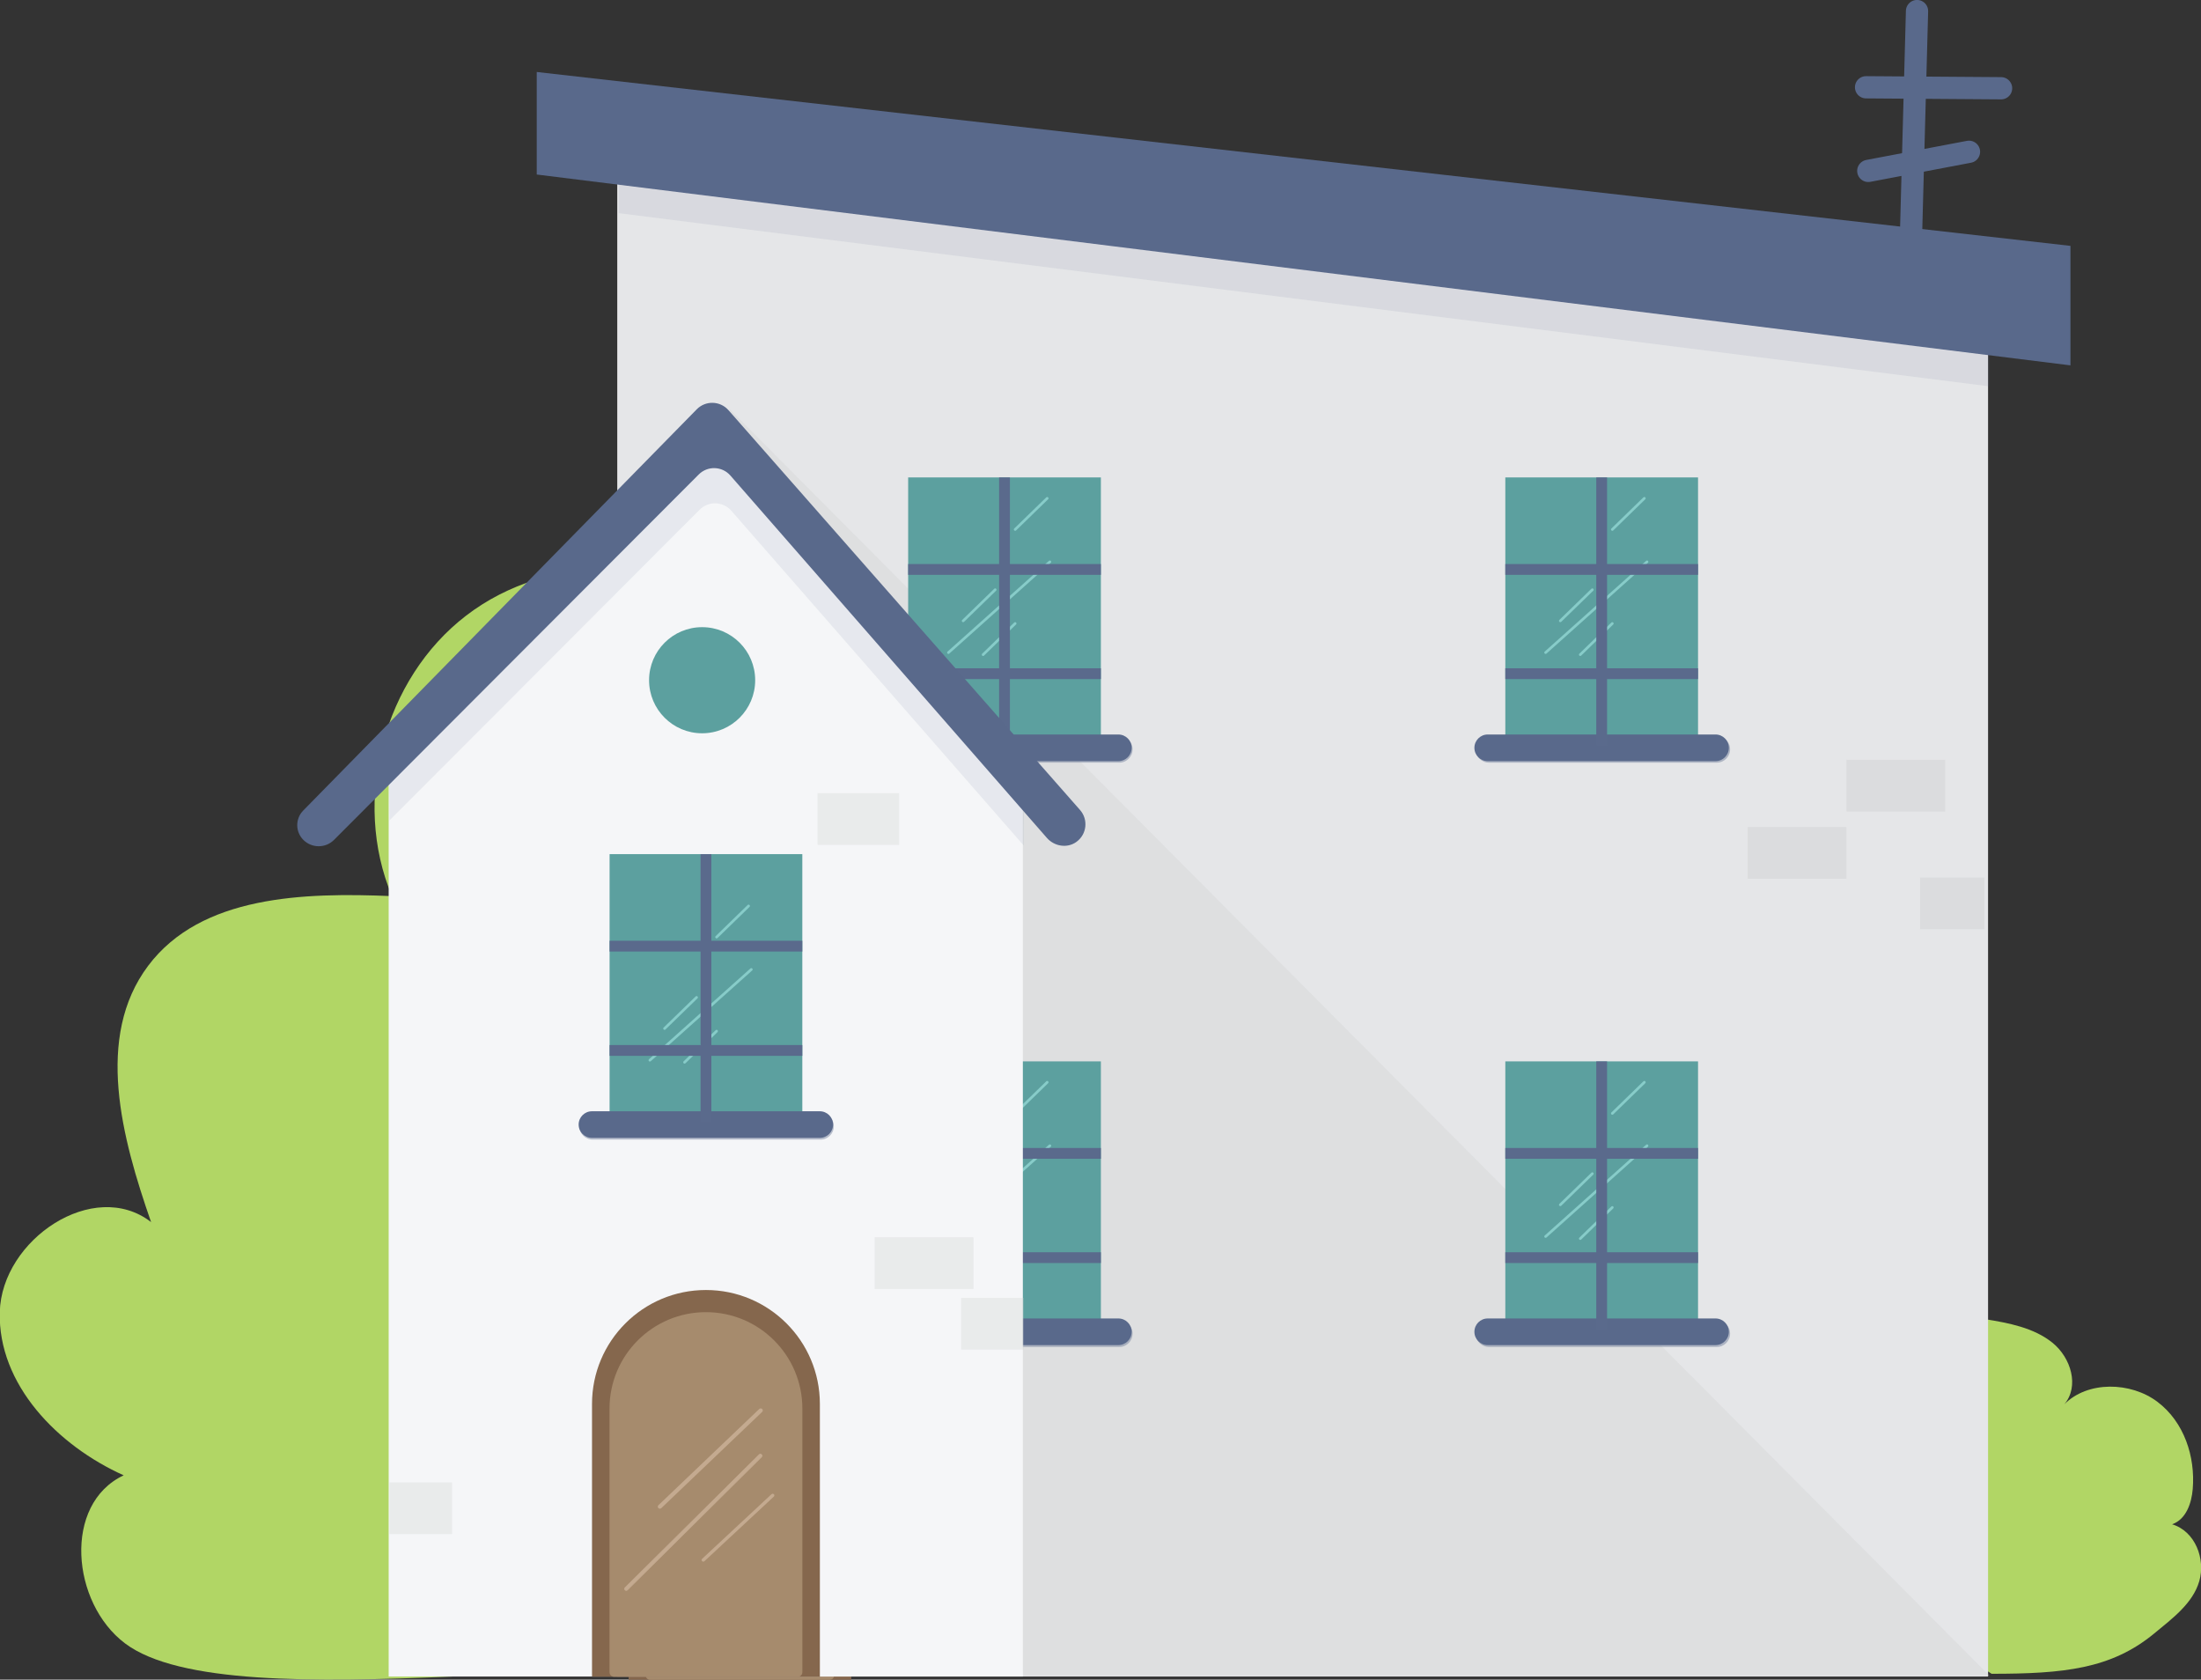 <?xml version="1.0" encoding="UTF-8" standalone="no"?>
<!-- Created with Inkscape (http://www.inkscape.org/) -->

<svg
   xmlns:dc="http://purl.org/dc/elements/1.1/"
   xmlns:cc="http://creativecommons.org/ns#"
   xmlns:rdf="http://www.w3.org/1999/02/22-rdf-syntax-ns#"
   xmlns:svg="http://www.w3.org/2000/svg"
   xmlns="http://www.w3.org/2000/svg"
   xmlns:sodipodi="http://sodipodi.sourceforge.net/DTD/sodipodi-0.dtd"
   xmlns:inkscape="http://www.inkscape.org/namespaces/inkscape"
   width="52.386mm"
   height="39.972mm"
   viewBox="0 0 52.386 39.972"
   version="1.1"
   id="svg8"
   inkscape:version="0.92.4 (5da689c313, 2019-01-14)"
   sodipodi:docname="icon_house_blanc.svg">
  <rect x="0" y="0" width="52.386" height="39.972" fill="#333333" stroke="none"/>
  <defs
     id="defs2">
    <clipPath
       id="clipPath4536"
       clipPathUnits="userSpaceOnUse">
      <path
         inkscape:connector-curvature="0"
         id="path4534"
         d="M 0,500 H 500 V 0 H 0 Z" />
    </clipPath>
    <clipPath
       id="clipPath4552"
       clipPathUnits="userSpaceOnUse">
      <path
         inkscape:connector-curvature="0"
         id="path4550"
         d="m 211.409,242.44 h 80.307 v -25.166 h -80.307 z" />
    </clipPath>
    <clipPath
       id="clipPath4572"
       clipPathUnits="userSpaceOnUse">
      <path
         inkscape:connector-curvature="0"
         id="path4570"
         d="m 211.13,147.803 -12.827,-18.311 h 106.518 l -13.384,18.311 z" />
    </clipPath>
    <clipPath
       id="clipPath5608"
       clipPathUnits="userSpaceOnUse">
      <path
         inkscape:connector-curvature="0"
         id="path5606"
         d="M 0,500 H 500 V 0 H 0 Z" />
    </clipPath>
    <clipPath
       id="clipPath5788"
       clipPathUnits="userSpaceOnUse">
      <path
         inkscape:connector-curvature="0"
         id="path5786"
         d="M 71.495,167.616 H 156.461 V 82.204 H 71.495 Z" />
    </clipPath>
    <clipPath
       id="clipPath5804"
       clipPathUnits="userSpaceOnUse">
      <path
         inkscape:connector-curvature="0"
         id="path5802"
         d="M 64.034,186.826 H 156.461 V 169.13 H 64.034 Z" />
    </clipPath>
    <clipPath
       id="clipPath5834"
       clipPathUnits="userSpaceOnUse">
      <path
         inkscape:connector-curvature="0"
         id="path5832"
         d="m 121.814,145.558 h 17.155 v -1.796 h -17.155 z" />
    </clipPath>
    <clipPath
       id="clipPath5878"
       clipPathUnits="userSpaceOnUse">
      <path
         inkscape:connector-curvature="0"
         id="path5876"
         d="M 81.526,145.558 H 98.681 v -1.796 H 81.526 Z" />
    </clipPath>
    <clipPath
       id="clipPath5922"
       clipPathUnits="userSpaceOnUse">
      <path
         inkscape:connector-curvature="0"
         id="path5920"
         d="m 121.814,106.166 h 17.155 v -1.796 h -17.155 z" />
    </clipPath>
    <clipPath
       id="clipPath5966"
       clipPathUnits="userSpaceOnUse">
      <path
         inkscape:connector-curvature="0"
         id="path5964"
         d="M 81.526,106.166 H 98.681 V 104.37 H 81.526 Z" />
    </clipPath>
    <clipPath
       id="clipPath6016"
       clipPathUnits="userSpaceOnUse">
      <path
         inkscape:connector-curvature="0"
         id="path6014"
         d="M 48.537,165.648 H 91.34 V 138.18 H 48.537 Z" />
    </clipPath>
    <clipPath
       id="clipPath6040"
       clipPathUnits="userSpaceOnUse">
      <path
         inkscape:connector-curvature="0"
         id="path6038"
         d="m 81.293,111.767 h 6.661 v -3.489 H 81.293 Z" />
    </clipPath>
    <clipPath
       id="clipPath6054"
       clipPathUnits="userSpaceOnUse">
      <path
         inkscape:connector-curvature="0"
         id="path6052"
         d="m 87.12,107.68 h 4.219 v -3.489 H 87.12 Z" />
    </clipPath>
    <clipPath
       id="clipPath6068"
       clipPathUnits="userSpaceOnUse">
      <path
         inkscape:connector-curvature="0"
         id="path6066"
         d="m 48.579,95.241 h 4.219 v -3.489 h -4.219 z" />
    </clipPath>
    <clipPath
       id="clipPath6082"
       clipPathUnits="userSpaceOnUse">
      <path
         inkscape:connector-curvature="0"
         id="path6080"
         d="m 77.442,141.708 h 5.505 v -3.49 h -5.505 z" />
    </clipPath>
    <clipPath
       id="clipPath6098"
       clipPathUnits="userSpaceOnUse">
      <path
         inkscape:connector-curvature="0"
         id="path6096"
         d="m 61.382,120.144 h 17.155 v -1.796 H 61.382 Z" />
    </clipPath>
    <clipPath
       id="clipPath6140"
       clipPathUnits="userSpaceOnUse">
      <path
         inkscape:connector-curvature="0"
         id="path6138"
         d="m 140.154,139.425 h 6.661 v -3.489 h -6.661 z" />
    </clipPath>
    <clipPath
       id="clipPath6154"
       clipPathUnits="userSpaceOnUse">
      <path
         inkscape:connector-curvature="0"
         id="path6152"
         d="m 151.774,136.019 h 4.339 v -3.489 h -4.339 z" />
    </clipPath>
    <clipPath
       id="clipPath6168"
       clipPathUnits="userSpaceOnUse">
      <path
         inkscape:connector-curvature="0"
         id="path6166"
         d="m 146.815,143.956 h 6.661 v -3.49 h -6.661 z" />
    </clipPath>
    <clipPath
       id="clipPath6224"
       clipPathUnits="userSpaceOnUse">
      <path
         inkscape:connector-curvature="0"
         id="path6222"
         d="m 343.753,176.953 h 47.054 v -6.92 h -47.054 z" />
    </clipPath>
    <clipPath
       id="clipPath6326"
       clipPathUnits="userSpaceOnUse">
      <path
         inkscape:connector-curvature="0"
         id="path6324"
         d="m 342.288,215.549 -3.352,-37.911 h 67.32 l -3.311,37.911 z" />
    </clipPath>
    <clipPath
       id="clipPath7362"
       clipPathUnits="userSpaceOnUse">
      <path
         inkscape:connector-curvature="0"
         id="path7360"
         d="M 0,500 H 500 V 0 H 0 Z" />
    </clipPath>
    <clipPath
       id="clipPath7372"
       clipPathUnits="userSpaceOnUse">
      <path
         inkscape:connector-curvature="0"
         id="path7370"
         d="m 390.807,189.002 h 60.657 v -6.92 h -60.657 z" />
    </clipPath>
    <clipPath
       id="clipPath7442"
       clipPathUnits="userSpaceOnUse">
      <path
         inkscape:connector-curvature="0"
         id="path7440"
         d="m 390.807,91.044 h 60.657 v -8.239 h -60.657 z" />
    </clipPath>
    <clipPath
       id="clipPath7602"
       clipPathUnits="userSpaceOnUse">
      <path
         inkscape:connector-curvature="0"
         id="path7600"
         d="m 390.807,226.314 -3.352,-37.91 h 67.32 l -3.311,37.91 z" />
    </clipPath>
    <clipPath
       id="clipPath8638"
       clipPathUnits="userSpaceOnUse">
      <path
         inkscape:connector-curvature="0"
         id="path8636"
         d="M 0,500 H 500 V 0 H 0 Z" />
    </clipPath>
    <clipPath
       id="clipPath8692"
       clipPathUnits="userSpaceOnUse">
      <path
         inkscape:connector-curvature="0"
         id="path8690"
         d="M 61.04,399.995 H 152.367 V 347.039 H 61.04 Z" />
    </clipPath>
    <clipPath
       id="clipPath8806"
       clipPathUnits="userSpaceOnUse">
      <path
         inkscape:connector-curvature="0"
         id="path8804"
         d="M 201.576,344.489 H 325.067 V 333.855 H 201.576 Z" />
    </clipPath>
    <clipPath
       id="clipPath8822"
       clipPathUnits="userSpaceOnUse">
      <path
         inkscape:connector-curvature="0"
         id="path8820"
         d="m 234.008,381.992 -20.38,-23.215 -12.051,-19.937 h 133.712 l -29.241,43.152 z" />
    </clipPath>
    <clipPath
       id="clipPath9858"
       clipPathUnits="userSpaceOnUse">
      <path
         inkscape:connector-curvature="0"
         id="path9856"
         d="M 0,500 H 500 V 0 H 0 Z" />
    </clipPath>
    <clipPath
       id="clipPath9870"
       clipPathUnits="userSpaceOnUse">
      <path
         inkscape:connector-curvature="0"
         id="path9868"
         d="m 190.412,361.834 h 40.937 v -26.982 h -40.937 z" />
    </clipPath>
    <clipPath
       id="clipPath9992"
       clipPathUnits="userSpaceOnUse">
      <path
         inkscape:connector-curvature="0"
         id="path9990"
         d="m 190.526,332.303 h 40.824 v -5.498 h -40.824 z" />
    </clipPath>
    <clipPath
       id="clipPath10058"
       clipPathUnits="userSpaceOnUse">
      <path
         inkscape:connector-curvature="0"
         id="path10056"
         d="m 416.971,407.604 -1.879,-35.784 h 42.437 v 35.784 z" />
    </clipPath>
    <clipPath
       id="clipPath11094"
       clipPathUnits="userSpaceOnUse">
      <path
         inkscape:connector-curvature="0"
         id="path11092"
         d="M 0,500 H 500 V 0 H 0 Z" />
    </clipPath>
    <clipPath
       id="clipPath11250"
       clipPathUnits="userSpaceOnUse">
      <path
         inkscape:connector-curvature="0"
         id="path11248"
         d="m 377.205,408.939 h 80.958 v -43.623 h -80.958 z" />
    </clipPath>
    <clipPath
       id="clipPath11346"
       clipPathUnits="userSpaceOnUse">
      <path
         inkscape:connector-curvature="0"
         id="path11344"
         d="M 0,500 H 500 V 0 H 0 Z" />
    </clipPath>
  </defs>
  <sodipodi:namedview
     id="base"
     pagecolor="#ffffff"
     bordercolor="#666666"
     borderopacity="1.0"
     inkscape:pageopacity="0.0"
     inkscape:pageshadow="2"
     inkscape:zoom="0.98994949"
     inkscape:cx="143.36916"
     inkscape:cy="-31.331283"
     inkscape:document-units="mm"
     inkscape:current-layer="layer1"
     showgrid="false"
     inkscape:window-width="1920"
     inkscape:window-height="1027"
     inkscape:window-x="-8"
     inkscape:window-y="-8"
     inkscape:window-maximized="1" />
  <g
     inkscape:label="Calque 1"
     inkscape:groupmode="layer"
     id="layer1"
     transform="translate(-71.342,-61.329)">
    <g
       id="g19205"
       transform="translate(45.169,-5.88)">
      <g
         transform="matrix(0.353,0,0,-0.353,42.361,102.496)"
         id="g5730">
        <path
           inkscape:connector-curvature="0"
           id="path5732"
           style="fill:#c4aa90;fill-opacity:1;fill-rule:nonzero;stroke:none"
           d="m 0,0 c -0.041,0 -0.081,0.016 -0.111,0.047 -0.059,0.061 -0.058,0.16 0.003,0.22 l 3.72,3.616 C 3.673,3.942 3.771,3.94 3.831,3.88 3.891,3.818 3.89,3.72 3.828,3.66 L 0.108,0.044 C 0.078,0.015 0.039,0 0,0" />
      </g>
      <g
         transform="matrix(0.353,0,0,-0.353,44.584,102.95)"
         id="g5734">
        <path
           inkscape:connector-curvature="0"
           id="path5736"
           style="fill:#c4aa90;fill-opacity:1;fill-rule:nonzero;stroke:none"
           d="m 0,0 c -0.041,0 -0.081,0.016 -0.111,0.047 -0.06,0.061 -0.058,0.16 0.003,0.22 l 3.72,3.616 C 3.673,3.942 3.771,3.941 3.831,3.88 3.891,3.818 3.889,3.721 3.828,3.66 L 0.108,0.044 C 0.078,0.015 0.039,0 0,0" />
      </g>
      <g
         transform="matrix(0.353,0,0,-0.353,43.784,98.191)"
         id="g5738">
        <path
           inkscape:connector-curvature="0"
           id="path5740"
           style="fill:#85674d;fill-opacity:1;fill-rule:nonzero;stroke:none"
           d="M 0,0 V 0 C 4.146,0 7.507,-3.36 7.507,-7.506 V -25.481 H -7.506 V -7.507 C -7.506,-3.36 -4.146,0 0,0" />
      </g>
      <g
         transform="matrix(0.353,0,0,-0.353,43.784,98.706)"
         id="g5742">
        <path
           inkscape:connector-curvature="0"
           id="path5744"
           style="fill:#a68b6d;fill-opacity:1;fill-rule:nonzero;stroke:none"
           d="m 0,0 v 0 c 3.509,0 6.354,-2.845 6.354,-6.354 v -17.369 c 0,-0.165 -0.134,-0.298 -0.299,-0.298 h -12.11 c -0.165,0 -0.299,0.133 -0.299,0.298 V -6.354 C -6.354,-2.845 -3.509,0 0,0" />
      </g>
      <g
         transform="matrix(0.353,0,0,-0.353,41.931,105.177)"
         id="g5746">
        <path
           inkscape:connector-curvature="0"
           id="path5748"
           style="fill:#c4aa90;fill-opacity:1;fill-rule:nonzero;stroke:none"
           d="m 0,0 c -0.027,0 -0.055,0.011 -0.076,0.032 -0.042,0.042 -0.041,0.11 0.001,0.152 L 8.762,8.949 C 8.804,8.99 8.872,8.99 8.913,8.948 8.955,8.906 8.955,8.839 8.913,8.797 L 0.075,0.031 C 0.055,0.011 0.027,0 0,0" />
      </g>
      <g
         transform="matrix(0.353,0,0,-0.353,45.049,102.017)"
         id="g5750">
        <path
           inkscape:connector-curvature="0"
           id="path5752"
           style="fill:#c4aa90;fill-opacity:1;fill-rule:nonzero;stroke:none"
           d="M 0,0 C -0.021,0 -0.043,-0.008 -0.06,-0.024 L -8.897,-8.79 c -0.033,-0.033 -0.033,-0.086 0,-0.118 0.033,-0.035 0.088,-0.032 0.119,-0.001 l 8.837,8.765 C 0.093,-0.111 0.093,-0.059 0.06,-0.023 0.043,-0.008 0.022,0 0,0 m -8.837,-8.979 c -0.035,0 -0.067,0.013 -0.092,0.039 -0.05,0.049 -0.05,0.131 0,0.182 l 8.838,8.766 c 0.05,0.05 0.133,0.05 0.182,0 0.051,-0.052 0.051,-0.134 0,-0.184 L -8.746,-8.941 C -8.77,-8.966 -8.803,-8.979 -8.837,-8.979" />
      </g>
      <g
         transform="matrix(0.353,0,0,-0.353,43.723,104.488)"
         id="g5754">
        <path
           inkscape:connector-curvature="0"
           id="path5756"
           style="fill:#c4aa90;fill-opacity:1;fill-rule:nonzero;stroke:none"
           d="m 0,0 c -0.014,0 -0.028,0.005 -0.04,0.015 -0.021,0.02 -0.021,0.053 0.001,0.074 l 4.572,4.256 c 0.021,0.019 0.056,0.019 0.078,-10e-4 0.021,-0.02 0.021,-0.053 0,-0.073 L 0.039,0.015 C 0.028,0.005 0.014,0 0,0" />
      </g>
      <g
         transform="matrix(0.353,0,0,-0.353,43.723,104.508)"
         id="g5758">
        <path
           inkscape:connector-curvature="0"
           id="path5760"
           style="fill:#c4aa90;fill-opacity:1;fill-rule:nonzero;stroke:none"
           d="m 0,0 c -0.03,0 -0.058,0.011 -0.079,0.031 -0.021,0.021 -0.033,0.05 -0.033,0.079 0.001,0.03 0.013,0.057 0.035,0.077 L 4.494,4.442 C 4.539,4.483 4.606,4.482 4.65,4.441 4.671,4.421 4.684,4.393 4.683,4.363 4.683,4.334 4.67,4.306 4.649,4.285 L 0.077,0.03 C 0.057,0.011 0.029,0 0,0" />
      </g>
      <g
         transform="matrix(0.353,0,0,-0.353,42.714,103.255)"
         id="g5762">
        <path
           inkscape:connector-curvature="0"
           id="path5764"
           style="fill:#c4aa90;fill-opacity:1;fill-rule:nonzero;stroke:none"
           d="m 0,0 c -0.021,0 -0.042,0.008 -0.057,0.022 -0.031,0.031 -0.031,0.08 0,0.11 l 6.646,6.341 c 0.032,0.03 0.082,0.03 0.114,0 0.031,-0.031 0.031,-0.079 0,-0.11 L 0.057,0.022 C 0.041,0.007 0.021,0 0,0" />
      </g>
      <g
         transform="matrix(0.353,0,0,-0.353,45.058,100.983)"
         id="g5766">
        <path
           inkscape:connector-curvature="0"
           id="path5768"
           style="fill:#c4aa90;fill-opacity:1;fill-rule:nonzero;stroke:none"
           d="m 0,0 c -0.006,0 -0.013,-0.002 -0.018,-0.008 l -6.645,-6.341 c -0.006,-0.005 -0.006,-0.01 -0.006,-0.013 0,-0.004 0,-0.009 0.005,-0.014 0.01,-0.01 0.027,-0.009 0.037,0 l 6.645,6.341 c 0.005,0.004 0.006,0.01 0.006,0.014 0,0.003 -0.001,0.008 -0.006,0.013 C 0.014,-0.003 0.007,0 0,0 m -6.646,-6.496 c -0.037,0 -0.071,0.014 -0.097,0.04 -0.025,0.023 -0.04,0.058 -0.04,0.094 0,0.036 0.015,0.07 0.042,0.095 l 6.646,6.341 c 0.053,0.051 0.139,0.051 0.192,-0.001 0.026,-0.024 0.041,-0.058 0.04,-0.095 0,-0.036 -0.014,-0.07 -0.041,-0.095 L -6.55,-6.459 c -0.026,-0.023 -0.06,-0.037 -0.096,-0.037" />
      </g>
      <g
         transform="matrix(0.353,0,0,-0.353,36.921,107.108)"
         id="g5770">
        <path
           inkscape:connector-curvature="0"
           id="path5772"
           style="fill:#b1d665;fill-opacity:1;fill-rule:nonzero;stroke:none"
           d="m 0,0 c -9.276,-0.392 -18.392,-0.492 -22.018,2.237 -3.627,2.73 -4.198,9.398 -0.09,11.33 -4.46,2 -8.484,6.127 -8.354,11.013 0.13,4.886 6.338,9.052 10.201,6.059 -1.978,5.678 -3.809,12.474 -0.196,17.281 3.571,4.751 10.503,4.944 16.441,4.694 -2.733,6.469 -0.565,14.656 5.012,18.923 5.576,4.268 14.046,4.222 19.575,-0.106 1.615,4.405 8.098,5.152 11.92,2.431 3.822,-2.72 5.498,-7.519 6.59,-12.082 4.589,-19.178 2.746,-39.238 0.876,-58.869" />
      </g>
      <g
         transform="matrix(0.353,0,0,-0.353,73.575,107.042)"
         id="g5774">
        <path
           inkscape:connector-curvature="0"
           id="path5776"
           style="fill:#b1d665;fill-opacity:1;fill-rule:nonzero;stroke:none"
           d="m 0,0 c 4.852,0 8.063,0.322 10.963,2.717 1.233,1.018 2.609,2.032 3.04,3.528 0.433,1.496 -0.274,3.366 -1.832,3.833 0.947,0.335 1.312,1.423 1.391,2.379 0.181,2.179 -0.577,4.517 -2.379,5.877 -1.802,1.36 -4.707,1.425 -6.282,-0.169 1.033,1.212 0.454,3.143 -0.796,4.153 -1.25,1.011 -2.945,1.333 -4.564,1.592 -1.009,0.161 -2.032,0.313 -3.052,0.236 -1.358,-0.1 -2.658,-0.601 -3.817,-1.281 -2.844,-1.666 -4.923,-4.467 -5.621,-7.569 -0.698,-3.102 -0.004,-6.464 1.875,-9.088 1.206,-1.684 3.349,-3.162 5.369,-2.478" />
      </g>
      <g
         transform="matrix(0.353,0,0,-0.353,73.491,107.108)"
         id="g5778">
        <path
           inkscape:connector-curvature="0"
           id="path5780"
           style="fill:#e5e6e8;fill-opacity:1;fill-rule:nonzero;stroke:none"
           d="M 0,0 H -92.427 V 103.058 L 0,96.336 Z" />
      </g>
      <g
         transform="matrix(0.353,0,0,-0.353,18.295,136.107)"
         id="g5782">
        <g
           id="g5784" />
        <g
           id="g5796">
          <g
             style="opacity:0.3"
             id="g5794"
             clip-path="url(#clipPath5788)">
            <g
               id="g5792"
               transform="translate(71.495,167.616)">
              <path
                 inkscape:connector-curvature="0"
                 id="path5790"
                 style="fill:#cdcfce;fill-opacity:1;fill-rule:nonzero;stroke:none"
                 d="M 0,0 84.966,-85.413 H 19.844 Z" />
            </g>
          </g>
        </g>
      </g>
      <g
         transform="matrix(0.353,0,0,-0.353,18.295,136.107)"
         id="g5798">
        <g
           id="g5800" />
        <g
           id="g5812">
          <g
             style="opacity:0.1"
             id="g5810"
             clip-path="url(#clipPath5804)">
            <g
               id="g5808"
               transform="translate(64.034,186.825)">
              <path
                 inkscape:connector-curvature="0"
                 id="path5806"
                 style="fill:#59698b;fill-opacity:1;fill-rule:nonzero;stroke:none"
                 d="m 0,0 v -6.017 l 92.427,-11.677 v 8.001 z" />
            </g>
          </g>
        </g>
      </g>
      <g
         transform="matrix(0.353,0,0,-0.353,71.601,74.883)"
         id="g5814">
        <path
           inkscape:connector-curvature="0"
           id="path5816"
           style="fill:none;stroke:#59698b;stroke-width:1.5;stroke-linecap:round;stroke-linejoin:round;stroke-miterlimit:10;stroke-dasharray:none;stroke-opacity:1"
           d="M 0,0 0.564,20.993" />
      </g>
      <g
         transform="matrix(0.353,0,0,-0.353,70.64,71.276)"
         id="g5818">
        <path
           inkscape:connector-curvature="0"
           id="path5820"
           style="fill:none;stroke:#59698b;stroke-width:1.5;stroke-linecap:round;stroke-linejoin:round;stroke-miterlimit:10;stroke-dasharray:none;stroke-opacity:1"
           d="M 0,0 6.79,1.288" />
      </g>
      <g
         transform="matrix(0.353,0,0,-0.353,70.587,69.286)"
         id="g5822">
        <path
           inkscape:connector-curvature="0"
           id="path5824"
           style="fill:none;stroke:#59698b;stroke-width:1.5;stroke-linecap:round;stroke-linejoin:round;stroke-miterlimit:10;stroke-dasharray:none;stroke-opacity:1"
           d="M 0,0 9.104,-0.066" />
      </g>
      <path
         inkscape:connector-curvature="0"
         id="path5826"
         style="fill:#5ca09f;fill-opacity:1;fill-rule:nonzero;stroke:none;stroke-width:0.353"
         d="M 66.588,84.757 H 62.001 V 78.571 h 4.587 z" />
      <g
         transform="matrix(0.353,0,0,-0.353,18.295,136.107)"
         id="g5828">
        <g
           id="g5830" />
        <g
           id="g5842">
          <g
             style="opacity:0.4"
             id="g5840"
             clip-path="url(#clipPath5834)">
            <g
               id="g5838"
               transform="translate(138.071,143.762)">
              <path
                 inkscape:connector-curvature="0"
                 id="path5836"
                 style="fill:#59698b;fill-opacity:1;fill-rule:nonzero;stroke:none"
                 d="m 0,0 h -15.359 c -0.496,0 -0.898,0.402 -0.898,0.898 0,0.497 0.402,0.899 0.898,0.899 L 0,1.797 C 0.496,1.797 0.898,1.395 0.898,0.898 0.898,0.402 0.496,0 0,0" />
            </g>
          </g>
        </g>
      </g>
      <g
         transform="matrix(0.353,0,0,-0.353,67.004,85.323)"
         id="g5844">
        <path
           inkscape:connector-curvature="0"
           id="path5846"
           style="fill:#59698b;fill-opacity:1;fill-rule:nonzero;stroke:none"
           d="m 0,0 h -15.359 c -0.496,0 -0.898,0.402 -0.898,0.898 0,0.497 0.402,0.899 0.898,0.899 L 0,1.797 C 0.496,1.797 0.898,1.395 0.898,0.898 0.898,0.402 0.496,0 0,0" />
      </g>
      <g
         transform="matrix(0.353,0,0,-0.353,63.31,82.016)"
         id="g5848">
        <path
           inkscape:connector-curvature="0"
           id="path5850"
           style="fill:#87ccc9;fill-opacity:1;fill-rule:nonzero;stroke:none"
           d="m 0,0 c -0.023,0 -0.047,0.009 -0.065,0.027 -0.034,0.035 -0.034,0.092 0.002,0.127 l 2.159,2.1 C 2.132,2.288 2.189,2.287 2.224,2.252 2.258,2.216 2.257,2.159 2.222,2.124 L 0.062,0.025 C 0.045,0.008 0.022,0 0,0" />
      </g>
      <g
         transform="matrix(0.353,0,0,-0.353,63.785,82.82)"
         id="g5852">
        <path
           inkscape:connector-curvature="0"
           id="path5854"
           style="fill:#87ccc9;fill-opacity:1;fill-rule:nonzero;stroke:none"
           d="m 0,0 c -0.023,0 -0.047,0.009 -0.064,0.027 -0.035,0.035 -0.034,0.092 0.002,0.127 l 2.159,2.1 C 2.132,2.288 2.189,2.287 2.224,2.252 2.258,2.216 2.258,2.159 2.222,2.125 L 0.063,0.025 C 0.045,0.008 0.023,0 0,0" />
      </g>
      <g
         transform="matrix(0.353,0,0,-0.353,64.548,79.841)"
         id="g5856">
        <path
           inkscape:connector-curvature="0"
           id="path5858"
           style="fill:#87ccc9;fill-opacity:1;fill-rule:nonzero;stroke:none"
           d="m 0,0 c -0.023,0 -0.047,0.009 -0.064,0.027 -0.035,0.035 -0.035,0.093 0.001,0.127 l 2.159,2.1 C 2.132,2.288 2.189,2.287 2.224,2.252 2.258,2.216 2.257,2.159 2.222,2.125 l -2.16,-2.1 C 0.045,0.009 0.022,0 0,0" />
      </g>
      <g
         transform="matrix(0.353,0,0,-0.353,62.96,82.771)"
         id="g5860">
        <path
           inkscape:connector-curvature="0"
           id="path5862"
           style="fill:#87ccc9;fill-opacity:1;fill-rule:nonzero;stroke:none"
           d="m 0,0 c -0.025,0 -0.049,0.011 -0.067,0.03 -0.034,0.037 -0.03,0.094 0.007,0.127 L 6.778,6.275 C 6.814,6.309 6.872,6.305 6.905,6.269 6.937,6.231 6.935,6.174 6.897,6.142 L 0.06,0.023 C 0.042,0.008 0.021,0 0,0" />
      </g>
      <path
         inkscape:connector-curvature="0"
         id="path5864"
         style="fill:#5a6a8c;fill-opacity:1;fill-rule:nonzero;stroke:none;stroke-width:0.353"
         d="m 64.423,84.95 h -0.257 v -6.379 h 0.257 z" />
      <path
         inkscape:connector-curvature="0"
         id="path5866"
         style="fill:#5a6a8c;fill-opacity:1;fill-rule:nonzero;stroke:none;stroke-width:0.353"
         d="m 62.001,80.632 h 4.587 v 0.257 h -4.587 z" />
      <path
         inkscape:connector-curvature="0"
         id="path5868"
         style="fill:#5a6a8c;fill-opacity:1;fill-rule:nonzero;stroke:none;stroke-width:0.353"
         d="m 62.001,83.113 h 4.587 v 0.257 h -4.587 z" />
      <path
         inkscape:connector-curvature="0"
         id="path5870"
         style="fill:#5ca09f;fill-opacity:1;fill-rule:nonzero;stroke:none;stroke-width:0.353"
         d="M 52.375,84.757 H 47.788 V 78.571 h 4.587 z" />
      <g
         transform="matrix(0.353,0,0,-0.353,18.295,136.107)"
         id="g5872">
        <g
           id="g5874" />
        <g
           id="g5886">
          <g
             style="opacity:0.4"
             id="g5884"
             clip-path="url(#clipPath5878)">
            <g
               id="g5882"
               transform="translate(97.783,143.762)">
              <path
                 inkscape:connector-curvature="0"
                 id="path5880"
                 style="fill:#59698b;fill-opacity:1;fill-rule:nonzero;stroke:none"
                 d="m 0,0 h -15.359 c -0.496,0 -0.898,0.402 -0.898,0.898 0,0.497 0.402,0.899 0.898,0.899 L 0,1.797 C 0.496,1.797 0.898,1.395 0.898,0.898 0.898,0.402 0.496,0 0,0" />
            </g>
          </g>
        </g>
      </g>
      <g
         transform="matrix(0.353,0,0,-0.353,52.791,85.323)"
         id="g5888">
        <path
           inkscape:connector-curvature="0"
           id="path5890"
           style="fill:#59698b;fill-opacity:1;fill-rule:nonzero;stroke:none"
           d="m 0,0 h -15.359 c -0.496,0 -0.898,0.402 -0.898,0.898 0,0.497 0.402,0.899 0.898,0.899 L 0,1.797 C 0.496,1.797 0.898,1.395 0.898,0.898 0.898,0.402 0.496,0 0,0" />
      </g>
      <g
         transform="matrix(0.353,0,0,-0.353,49.097,82.016)"
         id="g5892">
        <path
           inkscape:connector-curvature="0"
           id="path5894"
           style="fill:#87ccc9;fill-opacity:1;fill-rule:nonzero;stroke:none"
           d="m 0,0 c -0.023,0 -0.047,0.009 -0.064,0.027 -0.035,0.035 -0.034,0.092 0.002,0.127 l 2.159,2.1 C 2.132,2.288 2.189,2.287 2.224,2.252 2.258,2.216 2.258,2.159 2.222,2.124 L 0.063,0.025 C 0.045,0.008 0.022,0 0,0" />
      </g>
      <g
         transform="matrix(0.353,0,0,-0.353,49.572,82.82)"
         id="g5896">
        <path
           inkscape:connector-curvature="0"
           id="path5898"
           style="fill:#87ccc9;fill-opacity:1;fill-rule:nonzero;stroke:none"
           d="m 0,0 c -0.023,0 -0.047,0.009 -0.064,0.027 -0.035,0.035 -0.034,0.092 0.001,0.127 l 2.16,2.1 C 2.132,2.288 2.189,2.287 2.224,2.252 2.258,2.216 2.257,2.159 2.222,2.125 l -2.16,-2.1 C 0.045,0.008 0.022,0 0,0" />
      </g>
      <g
         transform="matrix(0.353,0,0,-0.353,50.335,79.841)"
         id="g5900">
        <path
           inkscape:connector-curvature="0"
           id="path5902"
           style="fill:#87ccc9;fill-opacity:1;fill-rule:nonzero;stroke:none"
           d="m 0,0 c -0.023,0 -0.047,0.009 -0.064,0.027 -0.035,0.035 -0.034,0.093 0.002,0.127 l 2.159,2.1 C 2.132,2.288 2.189,2.287 2.224,2.252 2.258,2.216 2.258,2.159 2.222,2.125 L 0.063,0.025 C 0.045,0.009 0.022,0 0,0" />
      </g>
      <g
         transform="matrix(0.353,0,0,-0.353,48.747,82.771)"
         id="g5904">
        <path
           inkscape:connector-curvature="0"
           id="path5906"
           style="fill:#87ccc9;fill-opacity:1;fill-rule:nonzero;stroke:none"
           d="M 0,0 C -0.024,0 -0.049,0.011 -0.067,0.03 -0.1,0.067 -0.097,0.124 -0.06,0.157 L 6.778,6.275 C 6.815,6.309 6.872,6.305 6.905,6.269 6.938,6.231 6.935,6.174 6.898,6.142 L 0.06,0.023 C 0.043,0.008 0.021,0 0,0" />
      </g>
      <path
         inkscape:connector-curvature="0"
         id="path5908"
         style="fill:#5a6a8c;fill-opacity:1;fill-rule:nonzero;stroke:none;stroke-width:0.353"
         d="M 50.21,84.95 H 49.953 v -6.379 h 0.257 z" />
      <path
         inkscape:connector-curvature="0"
         id="path5910"
         style="fill:#5a6a8c;fill-opacity:1;fill-rule:nonzero;stroke:none;stroke-width:0.353"
         d="m 47.788,80.632 h 4.587 v 0.257 h -4.587 z" />
      <path
         inkscape:connector-curvature="0"
         id="path5912"
         style="fill:#5a6a8c;fill-opacity:1;fill-rule:nonzero;stroke:none;stroke-width:0.353"
         d="m 47.788,83.113 h 4.587 v 0.257 h -4.587 z" />
      <path
         inkscape:connector-curvature="0"
         id="path5914"
         style="fill:#5ca09f;fill-opacity:1;fill-rule:nonzero;stroke:none;stroke-width:0.353"
         d="m 66.588,98.654 h -4.587 v -6.186 h 4.587 z" />
      <g
         transform="matrix(0.353,0,0,-0.353,18.295,136.107)"
         id="g5916">
        <g
           id="g5918" />
        <g
           id="g5930">
          <g
             style="opacity:0.4"
             id="g5928"
             clip-path="url(#clipPath5922)">
            <g
               id="g5926"
               transform="translate(138.071,104.37)">
              <path
                 inkscape:connector-curvature="0"
                 id="path5924"
                 style="fill:#59698b;fill-opacity:1;fill-rule:nonzero;stroke:none"
                 d="m 0,0 h -15.359 c -0.496,0 -0.898,0.402 -0.898,0.897 0,0.497 0.402,0.899 0.898,0.899 H 0 C 0.496,1.796 0.898,1.394 0.898,0.897 0.898,0.402 0.496,0 0,0" />
            </g>
          </g>
        </g>
      </g>
      <g
         transform="matrix(0.353,0,0,-0.353,67.004,99.22)"
         id="g5932">
        <path
           inkscape:connector-curvature="0"
           id="path5934"
           style="fill:#59698b;fill-opacity:1;fill-rule:nonzero;stroke:none"
           d="m 0,0 h -15.359 c -0.496,0 -0.898,0.402 -0.898,0.897 0,0.497 0.402,0.899 0.898,0.899 H 0 C 0.496,1.796 0.898,1.394 0.898,0.897 0.898,0.402 0.496,0 0,0" />
      </g>
      <g
         transform="matrix(0.353,0,0,-0.353,63.31,95.913)"
         id="g5936">
        <path
           inkscape:connector-curvature="0"
           id="path5938"
           style="fill:#87ccc9;fill-opacity:1;fill-rule:nonzero;stroke:none"
           d="m 0,0 c -0.023,0 -0.047,0.009 -0.065,0.027 -0.034,0.036 -0.034,0.093 0.002,0.127 l 2.159,2.1 C 2.132,2.289 2.189,2.288 2.224,2.252 2.258,2.217 2.257,2.159 2.222,2.125 l -2.16,-2.1 C 0.045,0.009 0.022,0 0,0" />
      </g>
      <g
         transform="matrix(0.353,0,0,-0.353,63.785,96.717)"
         id="g5940">
        <path
           inkscape:connector-curvature="0"
           id="path5942"
           style="fill:#87ccc9;fill-opacity:1;fill-rule:nonzero;stroke:none"
           d="m 0,0 c -0.023,0 -0.047,0.009 -0.064,0.027 -0.035,0.036 -0.034,0.093 0.002,0.127 l 2.159,2.1 C 2.132,2.289 2.189,2.287 2.224,2.252 2.258,2.217 2.258,2.159 2.222,2.125 L 0.063,0.025 C 0.045,0.009 0.023,0 0,0" />
      </g>
      <g
         transform="matrix(0.353,0,0,-0.353,64.548,93.738)"
         id="g5944">
        <path
           inkscape:connector-curvature="0"
           id="path5946"
           style="fill:#87ccc9;fill-opacity:1;fill-rule:nonzero;stroke:none"
           d="M 0,0 C -0.023,0 -0.047,0.01 -0.064,0.027 -0.099,0.063 -0.099,0.12 -0.063,0.155 L 2.096,2.254 C 2.132,2.289 2.189,2.288 2.224,2.252 2.258,2.217 2.257,2.16 2.222,2.125 l -2.16,-2.1 C 0.045,0.009 0.022,0 0,0" />
      </g>
      <g
         transform="matrix(0.353,0,0,-0.353,62.96,96.667)"
         id="g5948">
        <path
           inkscape:connector-curvature="0"
           id="path5950"
           style="fill:#87ccc9;fill-opacity:1;fill-rule:nonzero;stroke:none"
           d="m 0,0 c -0.025,0 -0.049,0.01 -0.067,0.029 -0.034,0.037 -0.03,0.094 0.007,0.127 L 6.778,6.274 C 6.814,6.308 6.872,6.305 6.905,6.268 6.937,6.23 6.935,6.174 6.897,6.141 L 0.06,0.022 C 0.042,0.007 0.021,0 0,0" />
      </g>
      <path
         inkscape:connector-curvature="0"
         id="path5952"
         style="fill:#5a6a8c;fill-opacity:1;fill-rule:nonzero;stroke:none;stroke-width:0.353"
         d="m 64.423,98.847 h -0.257 v -6.379 h 0.257 z" />
      <path
         inkscape:connector-curvature="0"
         id="path5954"
         style="fill:#5a6a8c;fill-opacity:1;fill-rule:nonzero;stroke:none;stroke-width:0.353"
         d="m 62.001,94.529 h 4.587 v 0.257 h -4.587 z" />
      <path
         inkscape:connector-curvature="0"
         id="path5956"
         style="fill:#5a6a8c;fill-opacity:1;fill-rule:nonzero;stroke:none;stroke-width:0.353"
         d="m 62.001,97.01 h 4.587 v 0.257 h -4.587 z" />
      <path
         inkscape:connector-curvature="0"
         id="path5958"
         style="fill:#5ca09f;fill-opacity:1;fill-rule:nonzero;stroke:none;stroke-width:0.353"
         d="m 52.375,98.654 h -4.587 v -6.186 h 4.587 z" />
      <g
         transform="matrix(0.353,0,0,-0.353,18.295,136.107)"
         id="g5960">
        <g
           id="g5962" />
        <g
           id="g5974">
          <g
             style="opacity:0.4"
             id="g5972"
             clip-path="url(#clipPath5966)">
            <g
               id="g5970"
               transform="translate(97.783,104.37)">
              <path
                 inkscape:connector-curvature="0"
                 id="path5968"
                 style="fill:#59698b;fill-opacity:1;fill-rule:nonzero;stroke:none"
                 d="m 0,0 h -15.359 c -0.496,0 -0.898,0.402 -0.898,0.897 0,0.497 0.402,0.899 0.898,0.899 H 0 C 0.496,1.796 0.898,1.394 0.898,0.897 0.898,0.402 0.496,0 0,0" />
            </g>
          </g>
        </g>
      </g>
      <g
         transform="matrix(0.353,0,0,-0.353,52.791,99.22)"
         id="g5976">
        <path
           inkscape:connector-curvature="0"
           id="path5978"
           style="fill:#59698b;fill-opacity:1;fill-rule:nonzero;stroke:none"
           d="m 0,0 h -15.359 c -0.496,0 -0.898,0.402 -0.898,0.897 0,0.497 0.402,0.899 0.898,0.899 H 0 C 0.496,1.796 0.898,1.394 0.898,0.897 0.898,0.402 0.496,0 0,0" />
      </g>
      <g
         transform="matrix(0.353,0,0,-0.353,49.097,95.913)"
         id="g5980">
        <path
           inkscape:connector-curvature="0"
           id="path5982"
           style="fill:#87ccc9;fill-opacity:1;fill-rule:nonzero;stroke:none"
           d="m 0,0 c -0.023,0 -0.047,0.009 -0.064,0.027 -0.035,0.036 -0.034,0.093 0.002,0.127 l 2.159,2.1 C 2.132,2.289 2.189,2.288 2.224,2.252 2.258,2.217 2.258,2.159 2.222,2.125 L 0.063,0.025 C 0.045,0.009 0.022,0 0,0" />
      </g>
      <g
         transform="matrix(0.353,0,0,-0.353,49.572,96.717)"
         id="g5984">
        <path
           inkscape:connector-curvature="0"
           id="path5986"
           style="fill:#87ccc9;fill-opacity:1;fill-rule:nonzero;stroke:none"
           d="m 0,0 c -0.023,0 -0.047,0.009 -0.064,0.027 -0.035,0.036 -0.034,0.093 0.001,0.127 l 2.16,2.1 C 2.132,2.289 2.189,2.287 2.224,2.252 2.258,2.217 2.257,2.159 2.222,2.125 l -2.16,-2.1 C 0.045,0.009 0.022,0 0,0" />
      </g>
      <g
         transform="matrix(0.353,0,0,-0.353,50.335,93.738)"
         id="g5988">
        <path
           inkscape:connector-curvature="0"
           id="path5990"
           style="fill:#87ccc9;fill-opacity:1;fill-rule:nonzero;stroke:none"
           d="M 0,0 C -0.023,0 -0.047,0.01 -0.064,0.027 -0.099,0.063 -0.098,0.12 -0.062,0.155 L 2.097,2.254 C 2.132,2.289 2.189,2.288 2.224,2.252 2.258,2.217 2.258,2.16 2.222,2.125 L 0.063,0.025 C 0.045,0.009 0.022,0 0,0" />
      </g>
      <g
         transform="matrix(0.353,0,0,-0.353,48.747,96.667)"
         id="g5992">
        <path
           inkscape:connector-curvature="0"
           id="path5994"
           style="fill:#87ccc9;fill-opacity:1;fill-rule:nonzero;stroke:none"
           d="M 0,0 C -0.024,0 -0.049,0.01 -0.067,0.029 -0.1,0.066 -0.097,0.123 -0.06,0.156 L 6.778,6.274 C 6.815,6.308 6.872,6.305 6.905,6.268 6.938,6.23 6.935,6.174 6.898,6.141 L 0.06,0.022 C 0.043,0.007 0.021,0 0,0" />
      </g>
      <path
         inkscape:connector-curvature="0"
         id="path5996"
         style="fill:#5a6a8c;fill-opacity:1;fill-rule:nonzero;stroke:none;stroke-width:0.353"
         d="M 50.21,98.847 H 49.953 v -6.379 h 0.257 z" />
      <path
         inkscape:connector-curvature="0"
         id="path5998"
         style="fill:#5a6a8c;fill-opacity:1;fill-rule:nonzero;stroke:none;stroke-width:0.353"
         d="m 47.788,94.529 h 4.587 v 0.257 h -4.587 z" />
      <path
         inkscape:connector-curvature="0"
         id="path6000"
         style="fill:#5a6a8c;fill-opacity:1;fill-rule:nonzero;stroke:none;stroke-width:0.353"
         d="m 47.788,97.01 h 4.587 v 0.257 h -4.587 z" />
      <g
         transform="matrix(0.353,0,0,-0.353,38.948,68.922)"
         id="g6002">
        <path
           inkscape:connector-curvature="0"
           id="path6004"
           style="fill:#59698b;fill-opacity:1;fill-rule:nonzero;stroke:none"
           d="m 0,0 v -6.913 l 103.41,-12.866 v 8.056 z" />
      </g>
      <g
         transform="matrix(0.353,0,0,-0.353,50.518,107.108)"
         id="g6006">
        <path
           inkscape:connector-curvature="0"
           id="path6008"
           style="fill:#f5f6f8;fill-opacity:1;fill-rule:nonzero;stroke:none"
           d="M 0,0 H -42.76 V 62.509 L -21.38,83.67 0,59.586 Z" />
      </g>
      <g
         transform="matrix(0.353,0,0,-0.353,18.295,136.107)"
         id="g6010">
        <g
           id="g6012" />
        <g
           id="g6024">
          <g
             style="opacity:0.1"
             id="g6022"
             clip-path="url(#clipPath6016)">
            <g
               id="g6020"
               transform="translate(91.34,142.59)">
              <path
                 inkscape:connector-curvature="0"
                 id="path6018"
                 style="fill:#59698b;fill-opacity:1;fill-rule:nonzero;stroke:none"
                 d="m 0,0 -19.843,22.562 c -0.561,0.638 -1.546,0.665 -2.14,0.059 l -20.82,-21.225 0.042,-4.117 20.913,20.949 c 0.598,0.598 1.578,0.566 2.134,-0.071 L -0.002,-4.41 Z" />
            </g>
          </g>
        </g>
      </g>
      <g
         transform="matrix(0.353,0,0,-0.353,51.879,86.485)"
         id="g6026">
        <path
           inkscape:connector-curvature="0"
           id="path6028"
           style="fill:#59698b;fill-opacity:1;fill-rule:nonzero;stroke:none"
           d="m 0,0 -23.704,26.953 c -0.561,0.638 -1.546,0.664 -2.14,0.058 L -52.377,-0.038 c -0.54,-0.551 -0.536,-1.434 0.01,-1.979 0.571,-0.571 1.496,-0.57 2.067,10e-4 l 24.591,24.634 c 0.598,0.599 1.578,0.567 2.134,-0.071 L -2.237,-1.881 c 0.504,-0.576 1.376,-0.72 1.995,-0.269 C 0.466,-1.635 0.562,-0.64 0,0" />
      </g>
      <g
         transform="matrix(0.353,0,0,-0.353,44.147,83.397)"
         id="g6030">
        <path
           inkscape:connector-curvature="0"
           id="path6032"
           style="fill:#5ca09f;fill-opacity:1;fill-rule:nonzero;stroke:none"
           d="m 0,0 c 0,-1.976 -1.602,-3.577 -3.577,-3.577 -1.975,0 -3.577,1.601 -3.577,3.577 0,1.976 1.602,3.577 3.577,3.577 C -1.602,3.577 0,1.976 0,0" />
      </g>
      <g
         transform="matrix(0.353,0,0,-0.353,18.295,136.107)"
         id="g6034">
        <g
           id="g6036" />
        <g
           id="g6046">
          <g
             style="opacity:0.3"
             id="g6044"
             clip-path="url(#clipPath6040)">
            <path
               inkscape:connector-curvature="0"
               id="path6042"
               style="fill:#cdcfce;fill-opacity:1;fill-rule:nonzero;stroke:none"
               d="m 87.954,108.278 h -6.661 v 3.489 h 6.661 z" />
          </g>
        </g>
      </g>
      <g
         transform="matrix(0.353,0,0,-0.353,18.295,136.107)"
         id="g6048">
        <g
           id="g6050" />
        <g
           id="g6060">
          <g
             style="opacity:0.3"
             id="g6058"
             clip-path="url(#clipPath6054)">
            <path
               inkscape:connector-curvature="0"
               id="path6056"
               style="fill:#cdcfce;fill-opacity:1;fill-rule:nonzero;stroke:none"
               d="M 91.339,104.19 H 87.12 v 3.489 h 4.219 z" />
          </g>
        </g>
      </g>
      <g
         transform="matrix(0.353,0,0,-0.353,18.295,136.107)"
         id="g6062">
        <g
           id="g6064" />
        <g
           id="g6074">
          <g
             style="opacity:0.3"
             id="g6072"
             clip-path="url(#clipPath6068)">
            <path
               inkscape:connector-curvature="0"
               id="path6070"
               style="fill:#cdcfce;fill-opacity:1;fill-rule:nonzero;stroke:none"
               d="m 52.798,91.752 h -4.219 v 3.489 h 4.219 z" />
          </g>
        </g>
      </g>
      <g
         transform="matrix(0.353,0,0,-0.353,18.295,136.107)"
         id="g6076">
        <g
           id="g6078" />
        <g
           id="g6088">
          <g
             style="opacity:0.3"
             id="g6086"
             clip-path="url(#clipPath6082)">
            <path
               inkscape:connector-curvature="0"
               id="path6084"
               style="fill:#cdcfce;fill-opacity:1;fill-rule:nonzero;stroke:none"
               d="m 82.947,138.219 h -5.505 v 3.488 h 5.505 z" />
          </g>
        </g>
      </g>
      <path
         inkscape:connector-curvature="0"
         id="path6090"
         style="fill:#5ca09f;fill-opacity:1;fill-rule:nonzero;stroke:none;stroke-width:0.353"
         d="m 45.269,93.723 h -4.587 v -6.187 h 4.587 z" />
      <g
         transform="matrix(0.353,0,0,-0.353,18.295,136.107)"
         id="g6092">
        <g
           id="g6094" />
        <g
           id="g6106">
          <g
             style="opacity:0.4"
             id="g6104"
             clip-path="url(#clipPath6098)">
            <g
               id="g6102"
               transform="translate(77.639,118.348)">
              <path
                 inkscape:connector-curvature="0"
                 id="path6100"
                 style="fill:#59698b;fill-opacity:1;fill-rule:nonzero;stroke:none"
                 d="m 0,0 h -15.359 c -0.496,0 -0.898,0.402 -0.898,0.898 0,0.497 0.402,0.898 0.898,0.898 H 0 C 0.496,1.796 0.898,1.395 0.898,0.898 0.898,0.402 0.496,0 0,0" />
            </g>
          </g>
        </g>
      </g>
      <g
         transform="matrix(0.353,0,0,-0.353,45.684,94.289)"
         id="g6108">
        <path
           inkscape:connector-curvature="0"
           id="path6110"
           style="fill:#59698b;fill-opacity:1;fill-rule:nonzero;stroke:none"
           d="m 0,0 h -15.359 c -0.496,0 -0.898,0.402 -0.898,0.898 0,0.497 0.402,0.898 0.898,0.898 H 0 C 0.496,1.796 0.898,1.395 0.898,0.898 0.898,0.402 0.496,0 0,0" />
      </g>
      <g
         transform="matrix(0.353,0,0,-0.353,41.99,91.718)"
         id="g6112">
        <path
           inkscape:connector-curvature="0"
           id="path6114"
           style="fill:#87ccc9;fill-opacity:1;fill-rule:nonzero;stroke:none"
           d="M 0,0 C -0.023,0 -0.046,0.01 -0.064,0.027 -0.099,0.063 -0.098,0.12 -0.062,0.155 L 2.097,2.254 C 2.132,2.289 2.189,2.288 2.224,2.252 2.259,2.217 2.258,2.16 2.222,2.125 L 0.063,0.026 C 0.045,0.009 0.023,0 0,0" />
      </g>
      <g
         transform="matrix(0.353,0,0,-0.353,42.466,92.521)"
         id="g6116">
        <path
           inkscape:connector-curvature="0"
           id="path6118"
           style="fill:#87ccc9;fill-opacity:1;fill-rule:nonzero;stroke:none"
           d="m 0,0 c -0.023,0 -0.047,0.009 -0.064,0.026 -0.035,0.036 -0.034,0.093 0.002,0.128 L 2.097,2.253 C 2.132,2.288 2.189,2.287 2.224,2.252 2.258,2.216 2.258,2.159 2.222,2.124 L 0.063,0.025 C 0.045,0.008 0.022,0 0,0" />
      </g>
      <g
         transform="matrix(0.353,0,0,-0.353,43.228,89.542)"
         id="g6120">
        <path
           inkscape:connector-curvature="0"
           id="path6122"
           style="fill:#87ccc9;fill-opacity:1;fill-rule:nonzero;stroke:none"
           d="m 0,0 c -0.023,0 -0.046,0.009 -0.064,0.027 -0.035,0.035 -0.034,0.092 0.002,0.127 l 2.159,2.1 C 2.132,2.288 2.189,2.287 2.224,2.252 2.259,2.216 2.258,2.159 2.222,2.125 L 0.063,0.025 C 0.045,0.008 0.023,0 0,0" />
      </g>
      <g
         transform="matrix(0.353,0,0,-0.353,41.641,92.472)"
         id="g6124">
        <path
           inkscape:connector-curvature="0"
           id="path6126"
           style="fill:#87ccc9;fill-opacity:1;fill-rule:nonzero;stroke:none"
           d="M 0,0 C -0.024,0 -0.049,0.01 -0.067,0.03 -0.1,0.067 -0.097,0.124 -0.06,0.157 L 6.778,6.275 C 6.815,6.309 6.872,6.305 6.905,6.268 6.938,6.231 6.935,6.174 6.898,6.141 L 0.06,0.023 C 0.043,0.008 0.021,0 0,0" />
      </g>
      <path
         inkscape:connector-curvature="0"
         id="path6128"
         style="fill:#5a6a8c;fill-opacity:1;fill-rule:nonzero;stroke:none;stroke-width:0.353"
         d="m 43.104,93.916 h -0.257 v -6.379 h 0.257 z" />
      <path
         inkscape:connector-curvature="0"
         id="path6130"
         style="fill:#5a6a8c;fill-opacity:1;fill-rule:nonzero;stroke:none;stroke-width:0.353"
         d="m 40.682,89.597 h 4.587 v 0.257 h -4.587 z" />
      <path
         inkscape:connector-curvature="0"
         id="path6132"
         style="fill:#5a6a8c;fill-opacity:1;fill-rule:nonzero;stroke:none;stroke-width:0.353"
         d="m 40.682,92.079 h 4.587 v 0.257 h -4.587 z" />
      <g
         transform="matrix(0.353,0,0,-0.353,18.295,136.107)"
         id="g6134">
        <g
           id="g6136" />
        <g
           id="g6146">
          <g
             style="opacity:0.3"
             id="g6144"
             clip-path="url(#clipPath6140)">
            <path
               inkscape:connector-curvature="0"
               id="path6142"
               style="fill:#c4c6c5;fill-opacity:1;fill-rule:nonzero;stroke:none"
               d="m 146.815,135.936 h -6.661 v 3.489 h 6.661 z" />
          </g>
        </g>
      </g>
      <g
         transform="matrix(0.353,0,0,-0.353,18.295,136.107)"
         id="g6148">
        <g
           id="g6150" />
        <g
           id="g6160">
          <g
             style="opacity:0.3"
             id="g6158"
             clip-path="url(#clipPath6154)">
            <path
               inkscape:connector-curvature="0"
               id="path6156"
               style="fill:#c4c6c5;fill-opacity:1;fill-rule:nonzero;stroke:none"
               d="m 156.112,132.529 h -4.338 v 3.489 h 4.338 z" />
          </g>
        </g>
      </g>
      <g
         transform="matrix(0.353,0,0,-0.353,18.295,136.107)"
         id="g6162">
        <g
           id="g6164" />
        <g
           id="g6174">
          <g
             style="opacity:0.3"
             id="g6172"
             clip-path="url(#clipPath6168)">
            <path
               inkscape:connector-curvature="0"
               id="path6170"
               style="fill:#c4c6c5;fill-opacity:1;fill-rule:nonzero;stroke:none"
               d="m 153.476,140.466 h -6.661 v 3.489 h 6.661 z" />
          </g>
        </g>
      </g>
      <g
         transform="matrix(0.353,0,0,-0.353,41.519,102.314)"
         id="g6176">
        <path
           inkscape:connector-curvature="0"
           id="path6178"
           style="fill:#c4aa90;fill-opacity:1;fill-rule:nonzero;stroke:none"
           d="M 0,0 C -0.041,0 -0.083,0.016 -0.114,0.048 -0.175,0.11 -0.173,0.211 -0.11,0.272 L 3.696,3.973 C 3.759,4.034 3.859,4.032 3.92,3.97 3.981,3.907 3.98,3.807 3.917,3.745 L 0.111,0.045 C 0.08,0.015 0.04,0 0,0" />
      </g>
      <g
         transform="matrix(0.353,0,0,-0.353,43.794,102.779)"
         id="g6180">
        <path
           inkscape:connector-curvature="0"
           id="path6182"
           style="fill:#c4aa90;fill-opacity:1;fill-rule:nonzero;stroke:none"
           d="m 0,0 c -0.042,0 -0.083,0.017 -0.114,0.049 -0.061,0.062 -0.059,0.163 0.003,0.223 L 3.696,3.974 C 3.758,4.034 3.859,4.033 3.92,3.97 3.981,3.907 3.979,3.807 3.917,3.746 L 0.11,0.045 C 0.08,0.016 0.04,0 0,0" />
      </g>
      <g
         transform="matrix(0.353,0,0,-0.353,42.975,97.909)"
         id="g6184">
        <path
           inkscape:connector-curvature="0"
           id="path6186"
           style="fill:#85674d;fill-opacity:1;fill-rule:nonzero;stroke:none"
           d="M 0,0 V 0 C 4.242,0 7.682,-3.439 7.682,-7.682 V -26.075 H -7.681 V -7.682 C -7.681,-3.439 -4.242,0 0,0" />
      </g>
      <g
         transform="matrix(0.353,0,0,-0.353,42.975,98.436)"
         id="g6188">
        <path
           inkscape:connector-curvature="0"
           id="path6190"
           style="fill:#a68b6d;fill-opacity:1;fill-rule:nonzero;stroke:none"
           d="m 0,0 v 0 c 3.591,0 6.502,-2.911 6.502,-6.502 v -17.772 c 0,-0.169 -0.137,-0.307 -0.306,-0.307 H -6.196 c -0.168,0 -0.305,0.138 -0.305,0.307 V -6.502 C -6.501,-2.911 -3.591,0 0,0" />
      </g>
      <g
         transform="matrix(0.353,0,0,-0.353,41.079,105.058)"
         id="g6192">
        <path
           inkscape:connector-curvature="0"
           id="path6194"
           style="fill:#c4aa90;fill-opacity:1;fill-rule:nonzero;stroke:none"
           d="m 0,0 c -0.028,0 -0.057,0.011 -0.078,0.032 -0.043,0.043 -0.042,0.113 0.001,0.155 l 9.042,8.97 C 9.008,9.199 9.078,9.199 9.12,9.156 9.163,9.113 9.163,9.044 9.12,9.001 L 0.077,0.032 C 0.056,0.011 0.028,0 0,0" />
      </g>
      <g
         transform="matrix(0.353,0,0,-0.353,44.27,101.824)"
         id="g6196">
        <path
           inkscape:connector-curvature="0"
           id="path6198"
           style="fill:#c4aa90;fill-opacity:1;fill-rule:nonzero;stroke:none"
           d="m 0,0 c -0.022,0 -0.044,-0.009 -0.062,-0.025 l -9.042,-8.97 c -0.034,-0.034 -0.034,-0.089 0,-0.121 0.034,-0.036 0.09,-0.033 0.122,-0.001 l 9.043,8.969 c 0.034,0.034 0.034,0.087 0,0.123 C 0.044,-0.009 0.022,0 0,0 m -9.043,-9.189 c -0.035,0 -0.069,0.014 -0.094,0.04 -0.051,0.051 -0.051,0.135 0.001,0.187 l 9.042,8.969 c 0.052,0.052 0.137,0.052 0.187,0 0.052,-0.052 0.052,-0.137 0,-0.188 L -8.95,-9.15 c -0.024,-0.025 -0.057,-0.039 -0.093,-0.039" />
      </g>
      <g
         transform="matrix(0.353,0,0,-0.353,42.912,104.353)"
         id="g6200">
        <path
           inkscape:connector-curvature="0"
           id="path6202"
           style="fill:#c4aa90;fill-opacity:1;fill-rule:nonzero;stroke:none"
           d="m 0,0 c -0.014,0 -0.029,0.006 -0.04,0.016 -0.022,0.021 -0.022,0.054 0,0.075 L 4.639,4.446 C 4.661,4.467 4.696,4.467 4.719,4.445 4.741,4.425 4.74,4.391 4.718,4.37 L 0.04,0.016 C 0.029,0.005 0.015,0 0,0" />
      </g>
      <g
         transform="matrix(0.353,0,0,-0.353,42.912,104.373)"
         id="g6204">
        <path
           inkscape:connector-curvature="0"
           id="path6206"
           style="fill:#c4aa90;fill-opacity:1;fill-rule:nonzero;stroke:none"
           d="m 0,0 c -0.03,0 -0.059,0.012 -0.08,0.032 -0.022,0.022 -0.035,0.051 -0.034,0.08 0,0.031 0.013,0.059 0.036,0.079 L 4.599,4.546 C 4.645,4.588 4.714,4.586 4.758,4.545 4.78,4.524 4.793,4.495 4.792,4.465 4.792,4.435 4.779,4.406 4.757,4.386 L 0.079,0.031 C 0.059,0.012 0.03,0 0,0" />
      </g>
      <g
         transform="matrix(0.353,0,0,-0.353,41.88,103.091)"
         id="g6208">
        <path
           inkscape:connector-curvature="0"
           id="path6210"
           style="fill:#c4aa90;fill-opacity:1;fill-rule:nonzero;stroke:none"
           d="m 0,0 c -0.021,0 -0.042,0.008 -0.058,0.023 -0.032,0.032 -0.032,0.081 0,0.113 l 6.801,6.488 c 0.032,0.031 0.084,0.031 0.116,0 0.032,-0.031 0.032,-0.082 0,-0.112 L 0.058,0.023 C 0.042,0.008 0.021,0 0,0" />
      </g>
      <g
         transform="matrix(0.353,0,0,-0.353,44.279,100.767)"
         id="g6212">
        <path
           inkscape:connector-curvature="0"
           id="path6214"
           style="fill:#c4aa90;fill-opacity:1;fill-rule:nonzero;stroke:none"
           d="m 0,0 c -0.006,0 -0.013,-0.002 -0.018,-0.008 l -6.8,-6.488 c -0.006,-0.006 -0.007,-0.012 -0.007,-0.015 0,-0.004 0.001,-0.009 0.006,-0.013 0.01,-0.01 0.027,-0.01 0.037,0 l 6.801,6.488 c 0.005,0.005 0.006,0.011 0.006,0.015 0,0.002 -0.001,0.008 -0.006,0.013 C 0.014,-0.003 0.007,0 0,0 m -6.8,-6.647 c -0.038,0 -0.074,0.014 -0.099,0.041 -0.026,0.024 -0.041,0.059 -0.041,0.095 0,0.038 0.015,0.073 0.042,0.099 l 6.8,6.488 C -0.043,0.127 0.045,0.127 0.099,0.075 0.125,0.05 0.141,0.015 0.14,-0.022 0.14,-0.06 0.125,-0.094 0.098,-0.12 L -6.703,-6.608 C -6.729,-6.634 -6.764,-6.647 -6.8,-6.647" />
      </g>
    </g>
  </g>
</svg>
